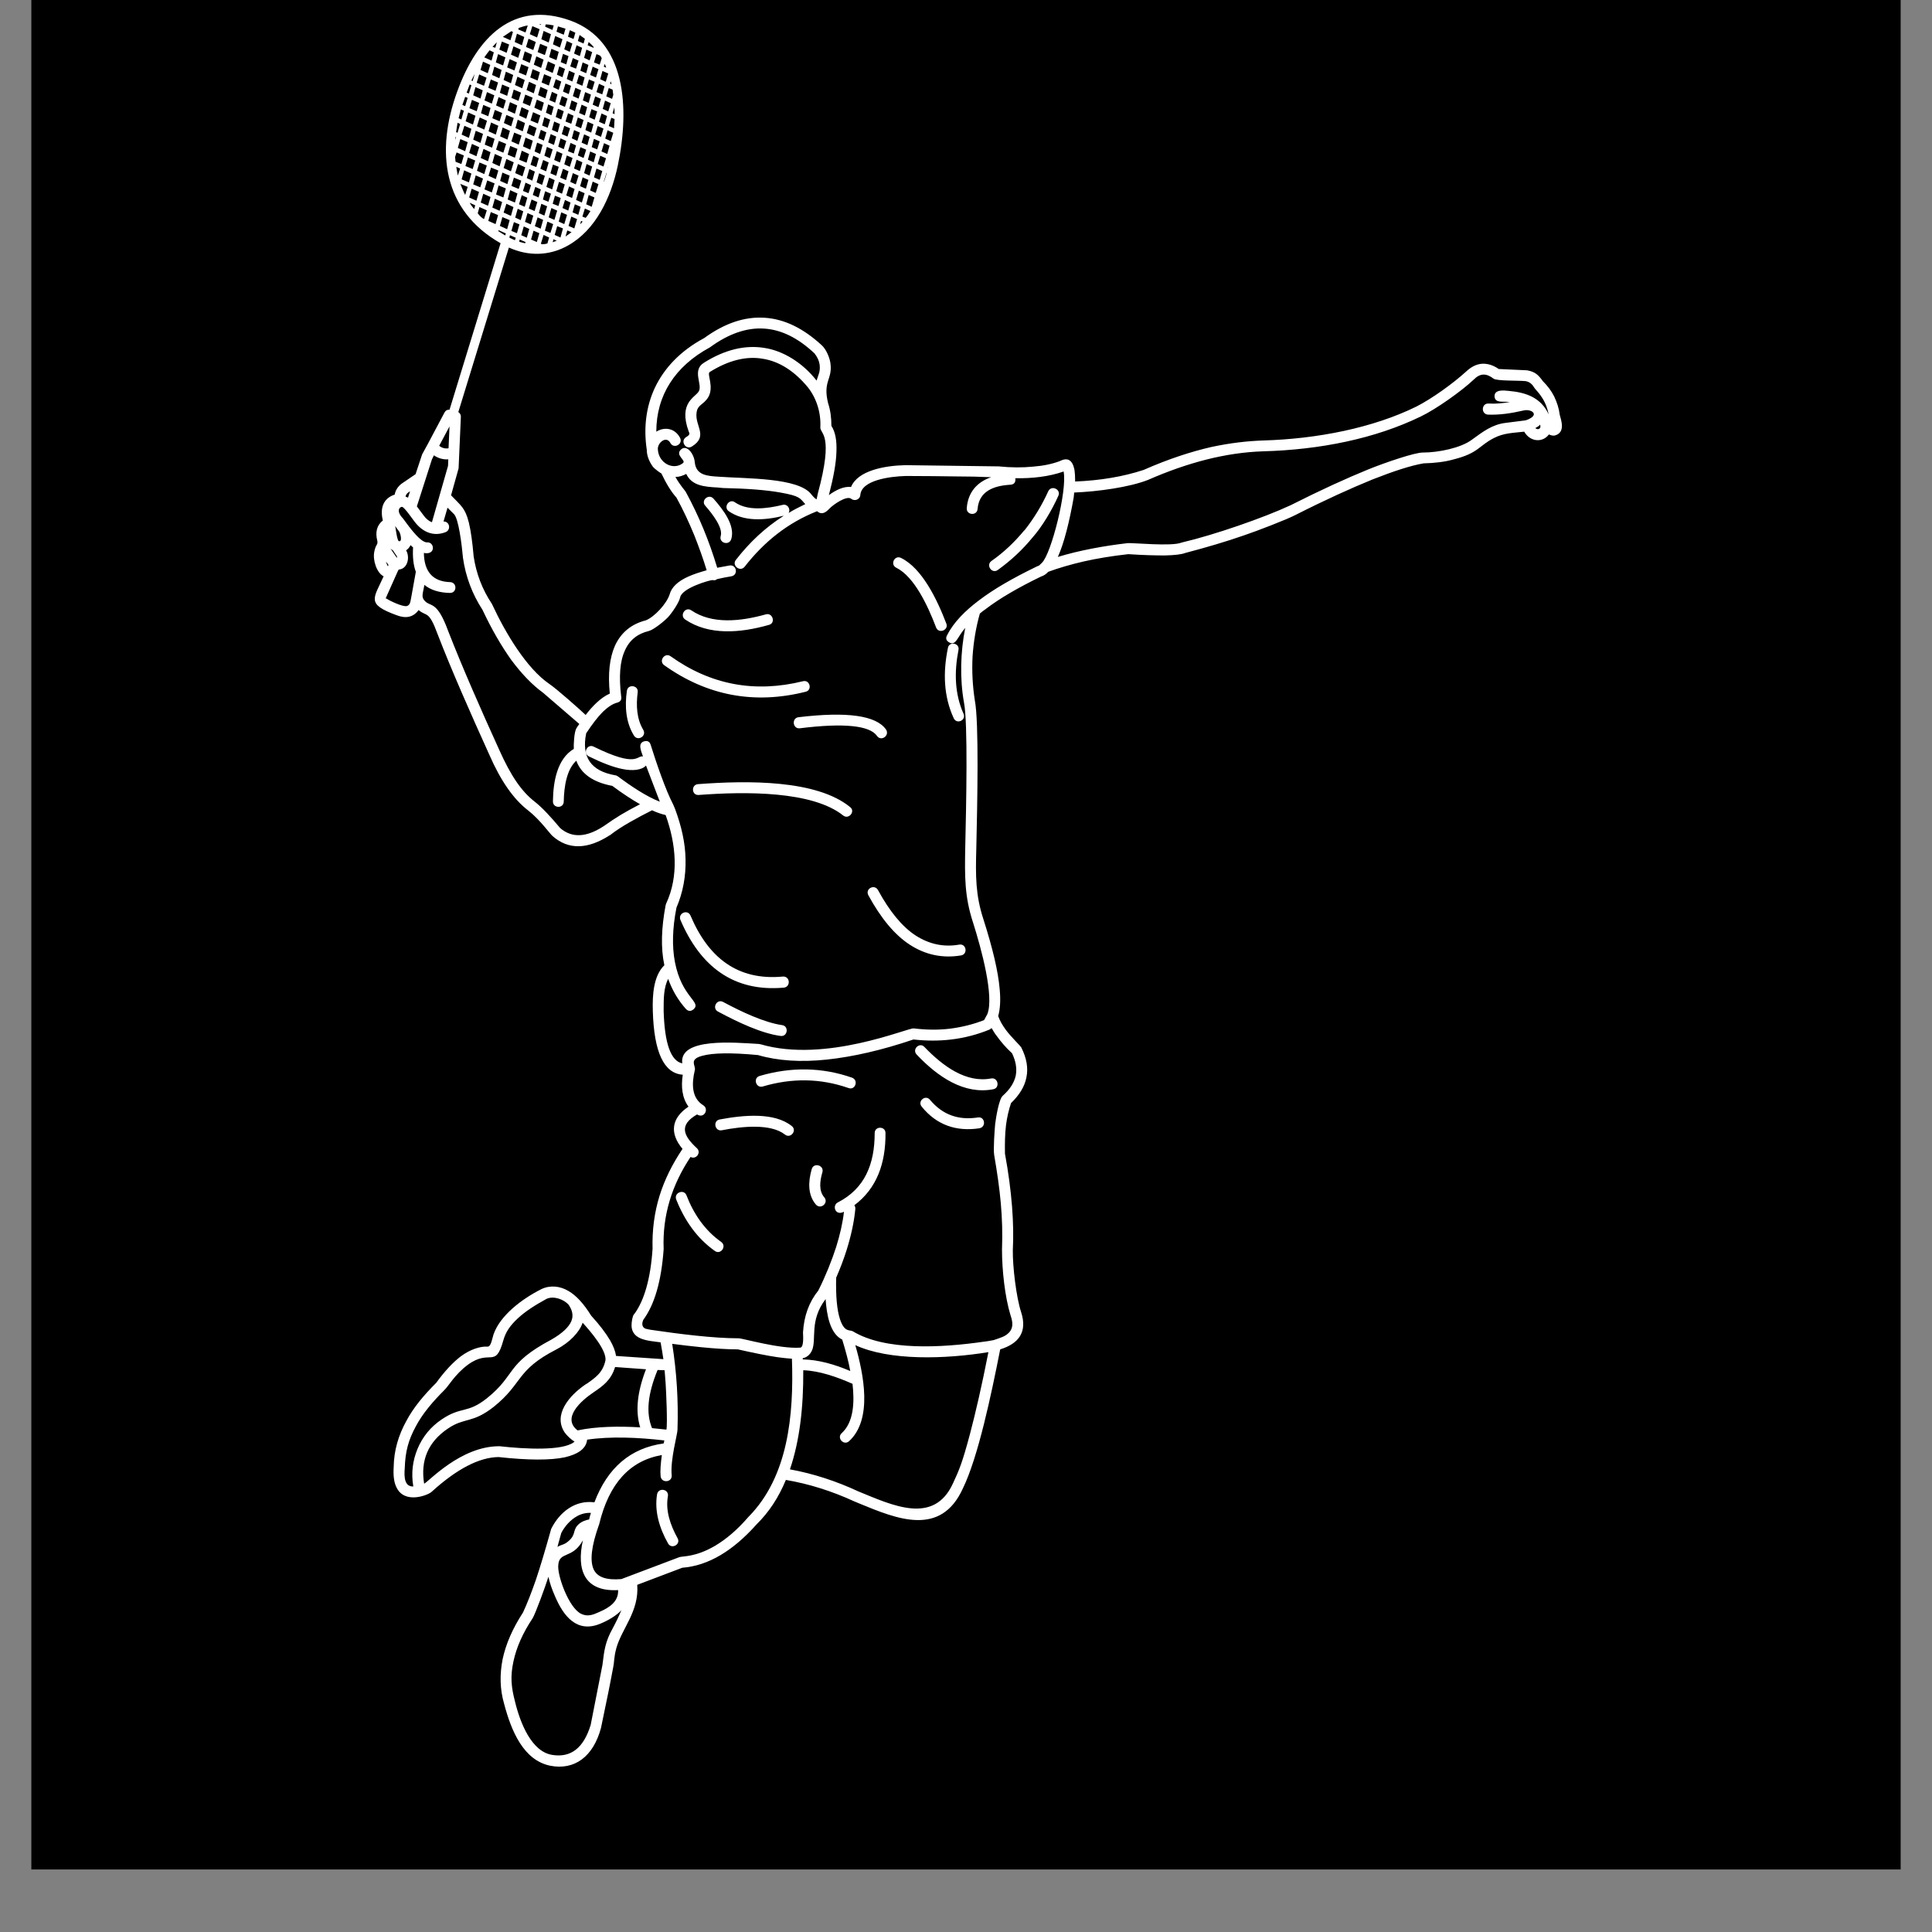 <svg xmlns="http://www.w3.org/2000/svg" xmlns:xlink="http://www.w3.org/1999/xlink" width="40" zoomAndPan="magnify" viewBox="0 0 30 30" height="40" preserveAspectRatio="xMidYMid meet" version="1.0"><rect x="0" y="0" width="30" height="30" fill="#808080" stroke="none"/><defs><clipPath id="72ee0d76df"><path d="M 0.484 0 L 29.516 0 L 29.516 29.031 L 0.484 29.031 Z M 0.484 0 " clip-rule="nonzero"/></clipPath><clipPath id="30d3367b41"><path d="M 5.668 0 L 24.539 0 L 24.539 27.582 L 5.668 27.582 Z M 5.668 0 " clip-rule="nonzero"/></clipPath></defs><g clip-path="url(#72ee0d76df)"><path fill="#ffffff" d="M 0.484 0 L 29.516 0 L 29.516 29.031 L 0.484 29.031 Z M 0.484 0 " fill-opacity="1" fill-rule="nonzero"/><path fill="#000000" d="M 0.484 0 L 29.516 0 L 29.516 29.031 L 0.484 29.031 Z M 0.484 0 " fill-opacity="1" fill-rule="nonzero"/></g><g clip-path="url(#30d3367b41)"><path fill="#ffffff" d="M 9 0.543 L 8.973 0.637 L 9.062 0.676 L 9.082 0.602 C 9.055 0.582 9.027 0.562 9 0.543 Z M 15.766 7.426 C 15.773 7.488 15.75 7.523 15.688 7.527 C 15.418 7.543 15.203 7.633 15.18 7.902 C 15.172 8.016 15 8 15.012 7.887 C 15.031 7.645 15.172 7.484 15.391 7.41 C 15.211 7.402 15.035 7.398 14.855 7.398 C 14.617 7.395 14.352 7.391 14.066 7.391 C 13.812 7.398 13.375 7.457 13.359 7.688 C 13.355 7.754 13.273 7.789 13.219 7.746 C 13.148 7.688 12.938 7.836 12.879 7.898 C 12.828 7.953 12.762 8.004 12.688 7.938 C 12.234 8.117 11.867 8.41 11.562 8.801 C 11.492 8.887 11.359 8.781 11.426 8.695 C 11.641 8.418 11.887 8.188 12.172 8.008 C 11.875 8.082 11.551 8.102 11.316 7.938 C 11.227 7.875 11.324 7.734 11.414 7.801 C 11.609 7.934 11.898 7.902 12.152 7.84 C 12.223 7.82 12.281 7.898 12.246 7.965 C 12.328 7.914 12.418 7.871 12.504 7.828 C 12.418 7.734 12.426 7.703 12.117 7.648 C 11.902 7.609 11.605 7.586 11.227 7.578 L 11.145 7.57 C 10.938 7.559 10.742 7.543 10.656 7.359 C 10.602 7.387 10.547 7.406 10.488 7.406 C 10.562 7.539 10.641 7.621 10.648 7.637 C 10.855 8.016 11.012 8.402 11.137 8.816 C 11.199 8.805 11.262 8.793 11.328 8.781 C 11.438 8.762 11.469 8.93 11.355 8.949 C 11.277 8.961 11.203 8.977 11.137 8.992 C 11.082 9.02 11.125 9.008 11.059 9.008 C 11.02 9.008 10.594 9.129 10.562 9.273 C 10.547 9.355 10.43 9.523 10.371 9.586 C 10.312 9.648 10.152 9.777 10.078 9.797 C 9.898 9.84 9.773 9.941 9.703 10.102 C 9.625 10.27 9.609 10.508 9.645 10.809 C 9.656 10.863 9.637 10.895 9.586 10.91 C 9.52 10.926 9.445 10.973 9.363 11.051 C 9.281 11.133 9.195 11.246 9.102 11.387 C 9.027 11.758 9.176 11.973 9.555 12.039 C 9.566 12.039 9.582 12.047 9.594 12.055 C 9.797 12.207 10.035 12.367 10.246 12.449 L 10.031 11.887 C 9.965 11.961 9.816 11.973 9.664 11.941 C 9.527 11.914 9.352 11.848 9.145 11.746 C 9.043 11.695 9.121 11.543 9.219 11.594 C 9.902 11.93 9.883 11.727 9.984 11.746 C 9.957 11.664 9.898 11.543 10 11.512 C 10.055 11.496 10.09 11.516 10.105 11.57 C 10.188 11.836 10.336 12.27 10.453 12.492 L 10.48 12.555 C 10.582 12.828 10.641 13.09 10.645 13.34 C 10.652 13.605 10.605 13.859 10.504 14.094 C 10.441 14.414 10.434 14.695 10.48 14.938 C 10.586 15.492 10.898 15.555 10.77 15.672 C 10.727 15.707 10.688 15.707 10.648 15.664 C 10.527 15.527 10.438 15.375 10.375 15.199 C 10.305 15.34 10.305 15.5 10.305 15.699 C 10.32 16.199 10.414 16.473 10.594 16.512 C 10.543 16.109 11.398 16.188 11.789 16.211 C 11.797 16.215 11.801 16.215 11.809 16.215 C 12.82 16.512 14.098 15.957 14.188 15.969 C 14.379 15.992 14.566 15.996 14.754 15.973 C 14.938 15.949 15.113 15.906 15.281 15.84 L 15.332 15.746 C 15.438 15.473 15.242 14.742 15.109 14.324 C 14.977 13.922 14.98 13.609 14.988 13.172 C 15.004 12.484 15.031 11.227 14.969 10.91 C 14.902 10.539 14.914 10.121 14.988 9.75 C 14.863 9.895 14.844 10.031 14.742 9.977 C 14.691 9.949 14.68 9.91 14.707 9.863 C 14.809 9.66 14.992 9.48 15.199 9.324 C 15.43 9.148 15.727 8.977 16.09 8.801 C 16.148 8.77 16.109 8.809 16.18 8.738 C 16.324 8.598 16.574 7.613 16.516 7.324 L 16.52 7.32 C 16.289 7.402 16.027 7.43 15.766 7.426 Z M 10.203 23.203 C 10.223 23.094 10.391 23.121 10.371 23.234 C 10.332 23.453 10.406 23.676 10.52 23.883 C 10.578 23.98 10.43 24.062 10.375 23.969 C 10.238 23.727 10.16 23.465 10.203 23.203 Z M 12.605 18.152 C 12.637 18.047 12.801 18.094 12.77 18.203 C 12.73 18.34 12.711 18.492 12.801 18.594 C 12.871 18.68 12.742 18.789 12.668 18.703 C 12.543 18.555 12.547 18.352 12.605 18.152 Z M 14.312 17.184 C 14.242 17.098 14.371 16.992 14.441 17.078 C 14.637 17.312 14.883 17.398 15.184 17.352 C 15.293 17.332 15.32 17.5 15.207 17.52 C 14.848 17.574 14.543 17.469 14.312 17.184 Z M 10.5 18.625 C 10.461 18.52 10.621 18.457 10.66 18.562 C 10.773 18.855 10.949 19.109 11.199 19.285 C 11.289 19.352 11.191 19.488 11.102 19.426 C 10.82 19.227 10.629 18.949 10.5 18.625 Z M 11.844 16.871 C 11.738 16.902 11.688 16.738 11.797 16.707 C 12.277 16.566 12.762 16.57 13.23 16.734 C 13.336 16.773 13.281 16.934 13.176 16.895 C 12.738 16.742 12.293 16.738 11.844 16.871 Z M 14.234 16.375 C 14.156 16.293 14.281 16.176 14.355 16.258 C 14.645 16.559 15.004 16.82 15.391 16.746 C 15.5 16.727 15.531 16.895 15.422 16.914 C 14.973 17 14.562 16.723 14.234 16.375 Z M 13.484 13.902 C 13.43 13.801 13.578 13.723 13.633 13.82 C 13.809 14.145 14.008 14.391 14.219 14.527 C 14.426 14.66 14.652 14.711 14.895 14.668 C 15.004 14.648 15.035 14.816 14.922 14.836 C 14.637 14.883 14.371 14.828 14.125 14.668 C 13.887 14.512 13.676 14.254 13.484 13.902 Z M 12.418 11.309 C 12.309 11.32 12.289 11.152 12.398 11.137 C 13.152 11.047 13.605 11.109 13.758 11.328 C 13.82 11.422 13.68 11.52 13.617 11.426 C 13.504 11.266 13.105 11.223 12.418 11.309 Z M 11.148 15.707 C 11.051 15.656 11.129 15.504 11.23 15.559 C 11.512 15.711 11.871 15.879 12.145 15.918 C 12.254 15.934 12.23 16.102 12.121 16.086 C 11.824 16.047 11.453 15.871 11.148 15.707 Z M 10.566 14.285 C 10.523 14.18 10.68 14.113 10.723 14.219 C 11 14.871 11.453 15.23 12.156 15.164 C 12.27 15.156 12.281 15.324 12.172 15.336 C 11.391 15.406 10.875 15.008 10.566 14.285 Z M 10.852 12.344 C 10.738 12.355 10.727 12.184 10.84 12.176 C 11.621 12.117 12.68 12.109 13.199 12.531 C 13.289 12.598 13.18 12.73 13.094 12.664 C 12.617 12.281 11.578 12.289 10.852 12.344 Z M 10.641 9.621 C 10.547 9.559 10.641 9.414 10.734 9.477 C 11.055 9.695 11.492 9.652 11.895 9.539 C 12 9.512 12.047 9.676 11.941 9.703 C 11.488 9.832 11.008 9.867 10.641 9.621 Z M 10.953 7.855 C 10.875 7.773 11.004 7.66 11.078 7.742 C 11.238 7.922 11.418 8.164 11.355 8.371 C 11.32 8.48 11.16 8.43 11.191 8.324 C 11.23 8.195 11.062 7.98 10.953 7.855 Z M 6.641 6.898 L 6.902 6.406 C 6.918 6.375 6.945 6.359 6.98 6.363 L 7.773 3.777 C 6.875 3.266 6.762 2.352 7.098 1.426 C 7.406 0.574 7.973 0 8.859 0.32 C 9.719 0.633 9.781 1.672 9.594 2.566 C 9.488 3.074 9.246 3.574 8.82 3.812 C 8.527 3.977 8.203 3.98 7.902 3.844 L 7.117 6.398 C 7.145 6.418 7.16 6.445 7.156 6.48 L 7.121 7.273 L 7.004 7.691 C 7.156 7.852 7.223 7.883 7.281 8.117 C 7.312 8.246 7.336 8.422 7.355 8.641 C 7.395 8.906 7.488 9.152 7.637 9.375 C 7.641 9.379 7.641 9.387 7.645 9.391 C 7.848 9.828 8.176 10.379 8.531 10.621 C 8.637 10.691 9 11.012 9.094 11.102 C 9.199 10.965 9.328 10.832 9.469 10.77 C 9.438 10.465 9.465 10.219 9.547 10.031 C 9.641 9.824 9.801 9.691 10.027 9.633 C 10.16 9.582 10.352 9.375 10.398 9.23 C 10.426 9.121 10.523 9.027 10.688 8.953 C 10.766 8.918 10.859 8.887 10.973 8.855 C 10.918 8.672 10.852 8.492 10.781 8.312 C 10.699 8.113 10.609 7.918 10.504 7.727 C 10.426 7.641 10.348 7.516 10.27 7.352 C 10.266 7.352 10.172 7.289 10.137 7.246 C 10.07 7.152 10.043 7.062 10.043 6.984 C 9.992 6.645 10.031 6.316 10.168 6.023 C 10.312 5.719 10.562 5.449 10.934 5.25 C 11.25 5.02 11.562 4.914 11.871 4.934 C 12.18 4.953 12.477 5.098 12.766 5.367 C 12.832 5.43 12.883 5.555 12.895 5.641 C 12.93 5.895 12.773 5.914 12.859 6.262 C 12.895 6.371 12.91 6.488 12.91 6.613 C 12.969 6.703 12.996 6.836 12.988 7.016 C 12.984 7.191 12.941 7.418 12.871 7.688 C 12.973 7.613 13.102 7.547 13.215 7.562 C 13.32 7.305 13.738 7.23 14.059 7.223 L 15.508 7.242 C 15.703 7.262 15.879 7.262 16.039 7.246 C 16.195 7.234 16.332 7.207 16.457 7.16 C 16.578 7.098 16.652 7.141 16.684 7.293 C 16.691 7.34 16.695 7.398 16.695 7.477 C 17.086 7.461 17.438 7.402 17.758 7.297 C 18.148 7.125 18.5 7.012 18.809 6.941 C 19.117 6.875 19.383 6.848 19.609 6.84 C 20.453 6.816 21.32 6.645 21.996 6.312 C 22.238 6.188 22.559 5.957 22.762 5.773 C 22.844 5.695 22.93 5.652 23.02 5.648 C 23.105 5.645 23.188 5.672 23.273 5.73 L 23.711 5.75 C 23.844 5.773 23.891 5.828 23.957 5.918 C 24.031 5.992 24.09 6.07 24.133 6.156 C 24.176 6.246 24.207 6.34 24.219 6.438 C 24.242 6.527 24.312 6.715 24.145 6.762 C 24.113 6.77 24.078 6.758 24.051 6.746 C 23.957 6.875 23.762 6.867 23.668 6.703 C 23.492 6.723 23.352 6.723 23.199 6.801 C 22.961 6.922 22.961 7.035 22.574 7.133 C 22.438 7.172 22.277 7.191 22.105 7.195 C 21.902 7.23 21.641 7.316 21.312 7.445 C 20.977 7.582 20.578 7.762 20.117 7.996 C 19.984 8.066 19.516 8.246 19.32 8.312 C 19.039 8.41 18.734 8.5 18.406 8.586 C 18.348 8.609 18.242 8.621 18.09 8.625 C 17.945 8.625 17.758 8.621 17.52 8.605 C 17.266 8.633 17.031 8.672 16.824 8.719 C 16.621 8.766 16.438 8.82 16.277 8.879 C 16.242 8.918 16.203 8.941 16.164 8.953 C 15.809 9.125 15.52 9.293 15.301 9.461 C 15.273 9.48 15.242 9.504 15.215 9.527 C 15.152 9.75 15.117 9.973 15.102 10.191 C 15.09 10.422 15.102 10.648 15.137 10.875 C 15.203 11.211 15.176 12.48 15.16 13.176 C 15.148 13.605 15.148 13.898 15.27 14.273 C 15.414 14.723 15.5 15.086 15.523 15.359 C 15.539 15.527 15.531 15.668 15.5 15.777 C 15.523 15.844 15.562 15.914 15.613 15.984 C 15.691 16.094 15.852 16.246 15.859 16.266 C 15.941 16.43 15.969 16.582 15.938 16.73 C 15.91 16.875 15.828 17.004 15.699 17.129 C 15.664 17.234 15.637 17.348 15.621 17.473 C 15.605 17.609 15.602 17.754 15.605 17.914 C 15.66 18.211 15.695 18.484 15.715 18.734 C 15.734 18.984 15.738 19.207 15.727 19.41 C 15.723 19.664 15.781 20.148 15.855 20.371 C 15.957 20.684 15.82 20.863 15.531 20.953 C 15.391 21.664 15.188 22.625 14.953 23.109 C 14.609 23.871 13.926 23.586 13.348 23.348 L 13.262 23.312 C 12.922 23.156 12.57 23.043 12.203 22.98 C 12.09 23.254 11.938 23.484 11.75 23.668 C 11.566 23.875 11.379 24.035 11.188 24.148 C 10.996 24.262 10.797 24.328 10.594 24.344 L 9.895 24.609 C 9.926 25.023 9.656 25.285 9.57 25.594 C 9.531 25.738 9.539 25.812 9.523 25.883 C 9.5 26.012 9.473 26.137 9.449 26.266 L 9.332 26.832 C 9.211 27.281 8.918 27.492 8.543 27.418 C 8.129 27.332 7.941 26.883 7.828 26.457 C 7.762 26.23 7.758 26 7.805 25.762 C 7.855 25.527 7.961 25.285 8.121 25.039 C 8.188 24.895 8.25 24.734 8.32 24.535 C 8.391 24.324 8.465 24.074 8.555 23.754 C 8.555 23.746 8.559 23.742 8.562 23.734 C 8.691 23.48 8.93 23.289 9.23 23.328 C 9.434 22.789 9.793 22.484 10.305 22.414 C 10.309 22.398 10.312 22.383 10.316 22.367 C 9.91 22.32 9.477 22.301 9.117 22.355 C 9.109 22.43 9.07 22.488 9.004 22.535 C 8.949 22.574 8.871 22.605 8.77 22.629 C 8.547 22.676 8.207 22.676 7.742 22.625 C 7.441 22.629 7.094 22.809 6.703 23.164 C 6.66 23.211 6.277 23.371 6.152 23.086 C 6.117 23.012 6.105 22.91 6.113 22.781 C 6.117 22.52 6.188 22.285 6.309 22.066 C 6.422 21.852 6.586 21.66 6.773 21.473 C 6.91 21.285 7.039 21.148 7.164 21.055 C 7.293 20.961 7.449 20.902 7.574 20.91 C 7.625 20.91 7.641 20.789 7.664 20.719 C 7.766 20.426 8.105 20.168 8.41 20.016 C 8.543 19.953 8.699 19.969 8.828 20.047 C 8.949 20.117 9.066 20.246 9.18 20.43 C 9.309 20.57 9.406 20.699 9.473 20.812 C 9.523 20.898 9.555 20.98 9.566 21.055 L 10.301 21.105 C 10.289 21.02 10.273 20.93 10.258 20.844 C 10.07 20.816 9.777 20.816 9.809 20.535 C 9.812 20.5 9.82 20.465 9.832 20.426 L 9.836 20.426 C 9.836 20.418 9.84 20.41 9.848 20.406 C 10.004 20.195 10.102 19.855 10.133 19.391 C 10.125 19.105 10.16 18.832 10.242 18.566 C 10.32 18.316 10.441 18.074 10.598 17.84 C 10.395 17.598 10.422 17.363 10.691 17.184 C 10.59 17.047 10.574 16.871 10.602 16.688 C 10.309 16.668 10.156 16.34 10.137 15.703 C 10.129 15.445 10.148 15.152 10.316 14.988 C 10.258 14.715 10.27 14.406 10.336 14.055 C 10.34 14.047 10.34 14.039 10.344 14.031 C 10.543 13.602 10.5 13.113 10.336 12.656 C 10.27 12.641 10.199 12.617 10.125 12.582 C 9.902 12.695 9.645 12.832 9.477 12.965 C 9.477 12.965 9.473 12.969 9.469 12.969 C 9.125 13.191 8.828 13.199 8.582 12.984 C 8.543 12.953 8.387 12.73 8.203 12.586 C 7.973 12.41 7.773 12.121 7.598 11.719 C 7.328 11.125 7.004 10.391 6.797 9.852 C 6.656 9.469 6.629 9.582 6.5 9.473 C 6.414 9.59 6.297 9.605 6.164 9.555 C 5.68 9.379 5.801 9.297 5.957 8.949 C 5.848 8.895 5.785 8.695 5.812 8.566 C 5.836 8.445 5.871 8.465 5.859 8.398 C 5.824 8.262 5.852 8.156 5.945 8.082 C 5.898 7.895 5.949 7.738 6.129 7.68 C 6.141 7.609 6.18 7.555 6.234 7.512 L 6.453 7.363 L 6.555 7.055 Z M 6.82 6.922 C 6.863 6.957 6.91 6.969 6.965 6.961 L 6.98 6.621 Z M 6.961 7.133 C 6.879 7.137 6.805 7.117 6.738 7.07 L 6.707 7.133 L 6.473 7.863 L 6.578 8.004 C 6.617 8.059 6.664 8.094 6.707 8.109 L 6.957 7.234 Z M 8.949 11.812 C 8.801 11.945 8.758 12.211 8.754 12.445 C 8.754 12.559 8.582 12.555 8.586 12.441 C 8.59 12.125 8.656 11.781 8.91 11.629 C 8.906 11.574 8.914 11.359 8.953 11.305 C 8.965 11.285 8.98 11.262 8.996 11.242 L 8.434 10.758 C 8.262 10.633 8.098 10.461 7.938 10.246 C 7.785 10.031 7.633 9.77 7.492 9.469 C 7.332 9.223 7.23 8.953 7.188 8.656 L 7.188 8.652 C 7.172 8.473 7.121 8.035 7.043 7.977 L 6.949 7.883 L 6.887 8.098 C 6.98 8.094 7.008 8.223 6.922 8.262 C 6.734 8.336 6.566 8.266 6.441 8.105 C 6.406 8.062 6.289 7.887 6.246 7.871 C 6.215 7.863 6.137 7.926 6.258 8.051 C 6.277 8.07 6.512 8.43 6.633 8.422 C 6.75 8.414 6.77 8.625 6.582 8.586 C 6.586 8.879 6.723 9.031 6.988 9.039 C 7.102 9.043 7.098 9.211 6.984 9.207 C 6.816 9.203 6.684 9.16 6.59 9.082 C 6.566 9.219 6.539 9.266 6.59 9.324 C 6.684 9.434 6.781 9.312 6.957 9.793 C 7.184 10.375 7.465 11.012 7.754 11.648 C 7.926 12.031 8.09 12.285 8.309 12.453 C 8.363 12.496 8.426 12.555 8.492 12.625 C 8.555 12.691 8.625 12.77 8.699 12.859 C 8.883 13.016 9.105 13.004 9.375 12.828 C 9.578 12.684 9.699 12.613 9.938 12.488 C 9.809 12.414 9.664 12.32 9.508 12.203 C 9.211 12.148 9.023 12.016 8.949 11.812 Z M 10.312 10.328 C 10.223 10.262 10.324 10.125 10.414 10.191 C 11.039 10.637 11.723 10.762 12.469 10.578 C 12.578 10.551 12.617 10.719 12.508 10.742 C 11.715 10.941 10.98 10.805 10.312 10.328 Z M 14.719 10.062 C 14.738 9.953 14.906 9.984 14.883 10.094 C 14.816 10.438 14.824 10.773 14.961 11.082 C 15.008 11.184 14.855 11.254 14.809 11.152 C 14.652 10.812 14.641 10.441 14.719 10.062 Z M 16.277 7.629 C 16.324 7.527 16.48 7.598 16.434 7.699 C 16.336 7.918 16.184 8.176 16.035 8.344 C 15.879 8.535 15.699 8.703 15.492 8.852 C 15.402 8.914 15.305 8.777 15.395 8.711 C 15.586 8.578 15.754 8.418 15.906 8.234 L 15.906 8.238 C 16.051 8.055 16.176 7.852 16.277 7.629 Z M 13.918 8.816 C 13.816 8.766 13.891 8.613 13.992 8.664 C 14.316 8.824 14.547 9.297 14.695 9.684 C 14.734 9.785 14.574 9.848 14.535 9.742 C 14.406 9.402 14.195 8.953 13.918 8.816 Z M 9.141 0.652 L 9.125 0.703 L 9.215 0.742 L 9.219 0.73 C 9.195 0.703 9.168 0.676 9.141 0.652 Z M 9.391 0.992 L 9.375 1.035 L 9.414 1.051 C 9.406 1.031 9.398 1.012 9.391 0.992 Z M 9.484 1.262 L 9.473 1.297 L 9.496 1.309 C 9.492 1.293 9.488 1.277 9.484 1.262 Z M 9.539 1.668 L 9.512 1.758 L 9.543 1.773 C 9.543 1.738 9.543 1.703 9.539 1.668 Z M 9.445 2.578 L 9.438 2.613 L 9.438 2.617 C 9.441 2.602 9.445 2.59 9.445 2.578 Z M 9.422 2.684 L 9.418 2.684 L 9.375 2.82 L 9.379 2.82 C 9.395 2.777 9.41 2.73 9.422 2.684 Z M 9.355 2.891 L 9.352 2.902 Z M 9.047 3.441 L 9.023 3.43 L 9.008 3.484 C 9.023 3.469 9.035 3.457 9.047 3.441 Z M 8.875 3.605 L 8.809 3.578 L 8.781 3.672 C 8.812 3.652 8.844 3.629 8.875 3.605 Z M 8.645 3.738 L 8.594 3.715 L 8.582 3.762 C 8.602 3.754 8.625 3.746 8.645 3.738 Z M 8.238 3.793 L 8.227 3.789 Z M 8.156 3.777 L 8.16 3.758 L 8.07 3.719 L 8.062 3.754 C 8.094 3.762 8.125 3.773 8.156 3.777 Z M 7.996 3.73 L 8.008 3.691 L 7.918 3.652 L 7.91 3.691 C 7.938 3.703 7.965 3.719 7.996 3.73 Z M 7.844 3.656 L 7.855 3.625 L 7.742 3.574 L 7.738 3.59 C 7.773 3.613 7.809 3.633 7.844 3.656 Z M 7.363 3.246 L 7.379 3.188 L 7.293 3.148 C 7.312 3.184 7.336 3.215 7.363 3.246 Z M 7.223 3.027 L 7.262 2.902 L 7.148 2.855 C 7.172 2.914 7.195 2.973 7.223 3.027 Z M 7.109 2.727 L 7.145 2.617 L 7.086 2.59 C 7.09 2.637 7.102 2.68 7.109 2.727 Z M 7.07 2.176 L 7.082 2.129 L 7.074 2.125 C 7.074 2.145 7.07 2.16 7.07 2.176 Z M 7.082 2.051 L 7.105 2.062 L 7.145 1.926 L 7.105 1.906 C 7.098 1.957 7.09 2.004 7.082 2.051 Z M 7.121 1.836 L 7.164 1.855 L 7.203 1.719 L 7.156 1.699 C 7.145 1.746 7.133 1.789 7.121 1.836 Z M 7.18 1.629 L 7.223 1.648 L 7.262 1.52 L 7.223 1.504 Z M 7.246 1.438 L 7.281 1.453 L 7.32 1.324 L 7.293 1.312 C 7.277 1.355 7.262 1.395 7.246 1.438 Z M 7.32 1.25 L 7.34 1.258 L 7.371 1.148 C 7.355 1.18 7.336 1.215 7.32 1.25 Z M 7.648 0.727 L 7.691 0.742 L 7.715 0.656 C 7.691 0.68 7.672 0.703 7.648 0.727 Z M 7.812 0.57 L 7.812 0.574 L 7.926 0.625 L 7.965 0.496 L 7.941 0.484 Z M 8.055 0.434 L 8.047 0.457 L 8.16 0.504 L 8.195 0.395 C 8.148 0.402 8.102 0.418 8.055 0.434 Z M 8.371 0.375 L 8.398 0.387 L 8.402 0.375 C 8.391 0.375 8.383 0.375 8.371 0.375 Z M 8.473 0.379 L 8.465 0.414 L 8.578 0.465 L 8.598 0.395 C 8.555 0.387 8.516 0.379 8.473 0.379 Z M 8.664 0.41 L 8.641 0.492 L 8.754 0.539 L 8.781 0.445 Z M 9.535 1.992 C 9.539 1.941 9.539 1.895 9.543 1.848 L 9.492 1.828 L 9.453 1.957 Z M 9.523 1.473 C 9.52 1.445 9.516 1.418 9.512 1.391 L 9.453 1.367 L 9.414 1.496 L 9.504 1.535 Z M 9.344 0.902 C 9.316 0.855 9.328 0.867 9.262 0.84 L 9.223 0.969 L 9.312 1.004 Z M 8.934 0.508 C 8.906 0.496 8.879 0.48 8.848 0.469 L 8.82 0.57 L 8.906 0.605 Z M 7.602 0.781 C 7.574 0.816 7.547 0.852 7.52 0.891 L 7.633 0.941 L 7.668 0.812 Z M 7.066 2.438 C 7.07 2.461 7.07 2.484 7.074 2.512 L 7.164 2.547 L 7.203 2.414 L 7.09 2.367 Z M 7.418 3.312 C 7.457 3.359 7.473 3.379 7.516 3.402 L 7.559 3.266 L 7.445 3.215 Z M 8.418 3.793 C 8.445 3.793 8.473 3.789 8.5 3.781 L 8.527 3.688 L 8.441 3.648 L 8.398 3.785 Z M 9.094 3.383 C 9.121 3.352 9.145 3.316 9.168 3.277 L 9.082 3.238 L 9.043 3.363 Z M 9.051 23.918 C 8.887 24.219 8.676 24.078 8.668 24.316 C 8.66 24.48 8.832 24.965 9.023 25.059 C 9.125 25.109 9.211 25.074 9.305 25.031 C 9.477 24.957 9.605 24.863 9.598 24.691 C 9.074 24.719 8.949 24.379 9.051 23.918 Z M 9.648 25.004 C 9.574 25.086 9.441 25.164 9.316 25.215 C 8.961 25.359 8.754 25.102 8.621 24.793 C 8.57 24.68 8.535 24.574 8.516 24.484 C 8.465 24.645 8.312 25.062 8.27 25.129 C 8.117 25.359 8.02 25.578 7.973 25.797 C 7.922 26.031 7.938 26.195 7.996 26.418 C 8.078 26.758 8.254 27.199 8.574 27.25 C 8.863 27.297 9.062 27.145 9.172 26.785 L 9.355 25.852 C 9.383 25.621 9.398 25.492 9.516 25.281 C 9.57 25.18 9.613 25.09 9.648 25.004 Z M 8.656 24.02 C 8.723 23.98 8.758 23.992 8.828 23.93 C 8.957 23.82 8.879 23.754 9 23.656 C 9.039 23.625 9.09 23.605 9.148 23.594 C 9.156 23.559 9.164 23.527 9.176 23.492 C 9.098 23.488 9.023 23.508 8.961 23.543 C 8.855 23.602 8.77 23.699 8.715 23.805 C 8.695 23.875 8.676 23.949 8.656 24.02 Z M 9.305 23.664 C 9.305 23.668 9.305 23.672 9.301 23.676 C 9.184 24.004 9.156 24.234 9.219 24.371 C 9.277 24.492 9.418 24.539 9.648 24.52 L 10.547 24.18 C 10.602 24.16 10.793 24.184 11.102 24.004 C 11.281 23.898 11.453 23.75 11.621 23.555 L 11.629 23.547 C 12.238 22.926 12.328 21.973 12.297 21.098 C 12.234 21.094 12.156 21.086 12.07 21.074 C 11.91 21.051 11.703 21.008 11.457 20.953 C 11.297 20.953 11.102 20.941 10.875 20.918 C 10.727 20.902 10.582 20.887 10.438 20.867 C 10.508 21.312 10.535 21.75 10.52 22.203 C 10.52 22.27 10.406 22.668 10.43 22.91 C 10.438 23.02 10.27 23.035 10.258 22.922 C 10.25 22.844 10.258 22.734 10.277 22.594 C 9.781 22.68 9.457 23.035 9.305 23.664 Z M 9.047 20.539 C 9 20.684 8.844 20.848 8.641 20.953 C 8.008 21.277 8.125 21.477 7.668 21.844 C 7.332 22.109 7.215 22.004 6.953 22.184 C 6.648 22.391 6.527 22.676 6.586 23.039 C 6.656 23.008 7.152 22.457 7.75 22.457 C 7.754 22.457 7.754 22.457 7.758 22.457 C 8.176 22.504 8.727 22.527 8.906 22.398 C 8.91 22.391 8.918 22.387 8.922 22.383 C 8.875 22.363 8.797 22.285 8.77 22.246 C 8.582 21.969 8.84 21.668 9.094 21.496 L 9.121 21.48 C 9.246 21.391 9.363 21.312 9.402 21.121 C 9.418 20.965 9.176 20.68 9.047 20.539 Z M 6.418 23.082 C 6.383 22.879 6.406 22.684 6.484 22.496 C 6.562 22.309 6.688 22.156 6.855 22.043 C 7.164 21.832 7.254 21.957 7.562 21.711 C 8.02 21.344 7.844 21.184 8.562 20.801 C 8.727 20.707 8.832 20.609 8.871 20.516 C 8.906 20.434 8.891 20.348 8.828 20.258 C 8.758 20.18 8.602 20.117 8.488 20.168 C 8.301 20.27 8.152 20.367 8.039 20.473 C 7.918 20.586 7.852 20.684 7.816 20.812 C 7.691 21.262 7.613 20.938 7.266 21.191 C 7.059 21.344 6.961 21.531 6.895 21.59 C 6.719 21.766 6.562 21.949 6.457 22.148 C 6.34 22.363 6.293 22.543 6.285 22.797 C 6.273 22.938 6.281 23.086 6.418 23.082 Z M 9.551 21.227 C 9.488 21.434 9.359 21.523 9.215 21.621 C 9.023 21.75 8.719 22.02 8.969 22.211 C 9.266 22.148 9.613 22.145 9.941 22.164 C 9.863 21.914 9.895 21.613 10.031 21.262 Z M 10.211 21.273 C 10.059 21.641 10.027 21.941 10.125 22.176 C 10.199 22.184 10.273 22.191 10.348 22.199 C 10.367 22.113 10.344 21.598 10.336 21.484 C 10.332 21.414 10.324 21.344 10.32 21.277 C 10.281 21.277 10.246 21.273 10.211 21.273 Z M 15.43 20.809 C 15.539 20.77 15.605 20.758 15.672 20.688 C 15.734 20.617 15.73 20.535 15.691 20.422 C 15.605 20.141 15.559 19.727 15.559 19.406 L 15.559 19.402 C 15.578 18.902 15.531 18.477 15.438 17.938 C 15.422 17.852 15.445 17.531 15.453 17.453 C 15.465 17.355 15.512 17.066 15.57 17.016 C 15.684 16.914 15.75 16.809 15.773 16.699 C 15.793 16.59 15.773 16.477 15.715 16.355 C 15.617 16.266 15.539 16.172 15.477 16.086 C 15.445 16.047 15.422 16.004 15.398 15.965 L 15.363 15.988 C 15.172 16.066 14.973 16.117 14.773 16.141 C 14.582 16.164 14.387 16.164 14.184 16.141 C 13.688 16.309 13.242 16.41 12.84 16.453 C 12.438 16.496 12.078 16.473 11.77 16.383 C 11.359 16.344 11.07 16.348 10.902 16.395 C 10.688 16.453 10.809 16.547 10.789 16.617 C 10.738 16.832 10.738 17.051 10.922 17.164 C 11.012 17.223 10.934 17.375 10.824 17.305 C 10.539 17.469 10.609 17.633 10.82 17.828 C 10.895 17.895 10.809 18.012 10.723 17.965 C 10.434 18.398 10.285 18.871 10.305 19.391 C 10.305 19.391 10.305 19.395 10.305 19.398 C 10.27 19.891 10.164 20.258 9.988 20.496 C 9.973 20.531 9.953 20.605 10.027 20.633 L 10.098 20.648 C 10.551 20.715 11.078 20.781 11.469 20.781 C 11.535 20.781 12.105 20.949 12.426 20.926 C 12.488 20.922 12.469 20.723 12.469 20.691 C 12.484 20.434 12.562 20.219 12.707 20.039 C 12.824 19.805 12.914 19.578 12.984 19.363 C 13.043 19.172 13.086 18.988 13.105 18.816 C 12.969 18.887 12.918 18.719 13.008 18.672 C 13.43 18.457 13.582 18.074 13.582 17.594 C 13.582 17.484 13.75 17.484 13.75 17.594 C 13.754 18.059 13.617 18.453 13.266 18.715 C 13.277 18.73 13.285 18.754 13.281 18.777 C 13.262 18.977 13.215 19.191 13.145 19.414 C 13.102 19.551 13.047 19.695 12.984 19.84 C 12.977 20.129 12.996 20.34 13.043 20.484 C 13.113 20.695 13.195 20.645 13.242 20.672 C 13.746 20.977 14.613 20.93 15.289 20.832 C 15.336 20.828 15.383 20.816 15.43 20.809 Z M 12.266 22.816 C 12.633 22.883 12.988 23 13.332 23.16 C 13.859 23.375 14.5 23.684 14.797 23.035 C 14.895 22.828 14.945 22.703 15.059 22.277 C 15.148 21.941 15.246 21.516 15.348 20.996 C 14.68 21.105 13.812 21.133 13.281 20.887 C 13.41 21.336 13.555 22.039 13.184 22.379 C 13.102 22.453 12.988 22.328 13.07 22.254 C 13.258 22.082 13.27 21.773 13.238 21.488 C 12.992 21.379 12.719 21.285 12.473 21.277 C 12.477 21.848 12.418 22.371 12.266 22.816 Z M 12.465 21.109 C 12.711 21.113 12.965 21.188 13.203 21.289 C 13.176 21.141 13.133 20.98 13.078 20.801 C 12.883 20.707 12.836 20.402 12.82 20.172 C 12.559 20.516 12.688 20.801 12.605 20.977 C 12.574 21.039 12.527 21.078 12.465 21.09 Z M 11.207 17.551 C 11.098 17.57 11.066 17.402 11.176 17.383 C 11.555 17.312 12.023 17.27 12.293 17.484 C 12.383 17.551 12.277 17.688 12.188 17.617 C 11.969 17.445 11.527 17.488 11.207 17.551 Z M 6.457 8.879 C 6.418 8.773 6.406 8.648 6.414 8.5 L 6.375 8.465 C 6.359 8.496 6.34 8.523 6.309 8.543 L 6.305 8.543 C 6.371 8.656 6.328 8.836 6.191 8.844 C 6.188 8.852 6.184 8.855 6.18 8.863 C 6.168 8.891 6.078 9.094 5.988 9.293 C 5.988 9.293 5.996 9.289 6.012 9.301 C 6.043 9.324 6.258 9.43 6.32 9.41 C 6.379 9.391 6.375 9.316 6.391 9.246 Z M 5.992 8.723 C 6.004 8.758 6.016 8.781 6.023 8.793 C 6.043 8.77 6.02 8.754 5.992 8.723 Z M 6.152 8.648 C 6.156 8.652 6.164 8.656 6.168 8.664 C 6.168 8.633 6.152 8.625 6.125 8.582 C 6.082 8.512 6.113 8.566 6.062 8.516 Z M 6.191 8.402 C 6.25 8.422 6.223 8.297 6.199 8.254 C 6.176 8.227 6.156 8.195 6.137 8.168 C 6.145 8.219 6.168 8.391 6.191 8.402 Z M 6.367 7.629 C 6.332 7.652 6.309 7.664 6.297 7.711 L 6.336 7.727 Z M 9.734 10.727 C 9.75 10.617 9.918 10.641 9.902 10.75 C 9.875 10.957 9.887 11.164 9.988 11.332 C 10.047 11.43 9.902 11.516 9.844 11.422 C 9.719 11.219 9.699 10.973 9.734 10.727 Z M 23.691 6.527 C 23.918 6.449 23.793 6.352 23.672 6.371 C 23.566 6.395 23.469 6.414 23.371 6.426 C 23.273 6.438 23.184 6.441 23.102 6.438 C 22.992 6.426 23.004 6.258 23.117 6.266 C 23.223 6.273 23.336 6.262 23.445 6.242 C 23.328 6.23 23.215 6.262 23.207 6.156 C 23.203 6.043 23.355 6.062 23.43 6.07 C 23.699 6.094 23.93 6.176 24.047 6.434 C 23.996 6.168 23.844 6.062 23.816 6.008 C 23.789 5.961 23.742 5.926 23.688 5.918 C 23.57 5.906 23.242 5.918 23.191 5.879 C 23.078 5.793 22.984 5.793 22.883 5.895 C 22.699 6.07 22.297 6.355 22.066 6.465 C 21.355 6.812 20.496 6.984 19.613 7.008 C 19.031 7.027 18.438 7.184 17.824 7.453 C 17.535 7.566 17.051 7.633 16.68 7.648 L 16.672 7.727 C 16.605 8.105 16.523 8.434 16.426 8.648 C 16.758 8.547 17.137 8.477 17.508 8.434 C 17.582 8.426 18.195 8.488 18.344 8.426 C 18.352 8.426 18.355 8.422 18.359 8.422 C 18.844 8.309 19.617 8.043 20.043 7.844 C 20.508 7.609 20.91 7.426 21.246 7.289 C 21.516 7.18 21.977 7.023 22.098 7.027 C 22.332 7.027 22.684 6.957 22.855 6.828 C 23.027 6.703 23.172 6.59 23.383 6.566 Z M 23.84 6.648 C 23.883 6.684 23.938 6.656 23.914 6.594 C 23.895 6.617 23.867 6.633 23.84 6.648 Z M 10.559 6.797 C 10.613 6.898 10.461 6.977 10.41 6.879 C 10.344 6.758 10.207 6.879 10.215 6.977 C 10.227 7.195 10.457 7.309 10.605 7.191 C 10.66 7.148 10.477 7.07 10.574 6.98 C 10.664 6.895 10.781 7.051 10.789 7.184 C 10.812 7.379 10.98 7.391 11.156 7.402 C 11.59 7.434 12.398 7.414 12.598 7.676 C 12.629 7.715 12.656 7.742 12.68 7.754 L 12.699 7.664 C 12.953 6.727 12.734 6.742 12.738 6.637 C 12.75 6.41 12.68 6.184 12.543 6.012 C 12.336 5.762 12.098 5.609 11.84 5.57 C 11.59 5.527 11.312 5.594 11.02 5.777 C 10.973 5.805 11.09 6.004 11 6.164 C 10.922 6.293 10.832 6.277 10.816 6.41 C 10.789 6.617 11.004 6.773 10.742 6.934 C 10.648 6.992 10.559 6.848 10.652 6.789 C 10.723 6.746 10.707 6.73 10.695 6.703 C 10.527 6.246 10.805 6.168 10.852 6.074 C 10.91 5.969 10.742 5.75 10.93 5.633 C 11.258 5.426 11.574 5.355 11.867 5.402 C 12.156 5.445 12.461 5.629 12.68 5.91 C 12.703 5.828 12.742 5.773 12.727 5.66 C 12.719 5.602 12.691 5.543 12.648 5.488 C 12.391 5.246 12.129 5.117 11.859 5.102 C 11.59 5.086 11.312 5.184 11.027 5.391 C 11.023 5.395 11.02 5.395 11.016 5.398 C 10.484 5.688 10.191 6.137 10.191 6.703 C 10.316 6.625 10.477 6.645 10.559 6.797 Z M 8.336 3.758 L 8.375 3.621 L 8.285 3.582 L 8.246 3.719 Z M 8.18 3.691 L 8.219 3.555 L 8.133 3.516 L 8.094 3.652 Z M 8.027 3.621 L 8.066 3.484 L 7.98 3.449 L 7.941 3.586 Z M 7.875 3.559 L 7.914 3.418 L 7.801 3.371 L 7.762 3.508 Z M 7.695 3.48 L 7.734 3.34 L 7.621 3.293 L 7.582 3.43 Z M 8.703 3.688 L 8.742 3.547 L 8.652 3.512 L 8.613 3.648 Z M 8.547 3.617 L 8.59 3.48 L 8.5 3.441 L 8.461 3.582 Z M 8.395 3.551 L 8.434 3.414 L 8.348 3.375 L 8.305 3.512 Z M 8.242 3.484 L 8.281 3.348 L 8.191 3.309 L 8.152 3.445 Z M 8.086 3.418 L 8.125 3.281 L 8.039 3.242 L 8 3.379 Z M 7.934 3.352 L 7.973 3.215 L 7.863 3.164 L 7.82 3.301 Z M 7.758 3.273 L 7.797 3.137 L 7.684 3.086 L 7.645 3.223 Z M 7.578 3.195 L 7.617 3.059 L 7.504 3.008 L 7.465 3.145 Z M 7.398 3.117 L 7.438 2.98 L 7.324 2.93 L 7.285 3.066 Z M 8.918 3.547 L 8.961 3.402 L 8.871 3.363 L 8.828 3.508 Z M 8.762 3.48 L 8.805 3.336 L 8.715 3.297 L 8.676 3.441 Z M 8.609 3.414 L 8.652 3.27 L 8.562 3.23 L 8.52 3.375 Z M 8.453 3.348 L 8.496 3.203 L 8.406 3.164 L 8.367 3.309 Z M 8.301 3.277 L 8.344 3.137 L 8.254 3.098 L 8.211 3.238 Z M 8.148 3.211 L 8.188 3.07 L 8.102 3.031 L 8.059 3.172 Z M 7.996 3.145 L 8.035 3.004 L 7.922 2.953 L 7.883 3.098 Z M 7.816 3.066 L 7.855 2.926 L 7.742 2.879 L 7.703 3.02 Z M 7.637 2.988 L 7.68 2.848 L 7.566 2.801 L 7.523 2.941 Z M 7.457 2.91 L 7.5 2.773 L 7.387 2.723 L 7.348 2.863 L 7.461 2.91 Z M 7.281 2.832 L 7.32 2.695 L 7.207 2.645 L 7.168 2.785 Z M 8.98 3.336 L 9.016 3.211 L 8.926 3.172 L 8.891 3.297 Z M 8.824 3.27 L 8.859 3.145 L 8.773 3.105 L 8.734 3.23 Z M 8.672 3.199 L 8.707 3.074 L 8.617 3.039 L 8.582 3.164 Z M 8.516 3.133 L 8.555 3.008 L 8.465 2.969 L 8.43 3.098 Z M 8.363 3.066 L 8.398 2.941 L 8.312 2.902 L 8.273 3.027 Z M 8.207 3 L 8.246 2.875 L 8.16 2.836 L 8.121 2.965 Z M 8.055 2.934 L 8.094 2.805 L 7.98 2.758 L 7.941 2.887 Z M 7.879 2.859 L 7.914 2.727 L 7.801 2.68 L 7.766 2.809 Z M 7.699 2.781 L 7.738 2.648 L 7.625 2.602 L 7.586 2.73 Z M 7.52 2.703 L 7.559 2.57 L 7.445 2.523 L 7.406 2.652 Z M 7.34 2.625 L 7.379 2.492 L 7.266 2.445 L 7.227 2.578 Z M 9.188 3.211 L 9.23 3.066 L 9.141 3.027 L 9.102 3.172 Z M 9.035 3.145 L 9.078 3 L 8.988 2.961 L 8.945 3.105 Z M 8.883 3.074 L 8.922 2.934 L 8.836 2.895 L 8.793 3.035 Z M 8.727 3.008 L 8.77 2.863 L 8.68 2.824 L 8.637 2.969 Z M 8.574 2.941 L 8.613 2.797 L 8.527 2.758 L 8.484 2.902 Z M 8.418 2.871 L 8.461 2.73 L 8.371 2.691 L 8.332 2.832 Z M 8.266 2.805 L 8.305 2.664 L 8.219 2.625 L 8.18 2.766 Z M 8.113 2.738 L 8.156 2.598 L 8.043 2.547 L 8 2.688 Z M 7.934 2.66 L 7.977 2.52 L 7.863 2.469 L 7.82 2.609 Z M 7.758 2.582 L 7.797 2.441 L 7.684 2.391 L 7.645 2.531 Z M 7.578 2.504 L 7.617 2.363 L 7.508 2.312 L 7.465 2.453 Z M 7.398 2.426 L 7.441 2.285 L 7.328 2.234 L 7.285 2.375 Z M 7.223 2.348 L 7.262 2.207 L 7.148 2.16 L 7.109 2.297 Z M 9.25 2.996 L 9.293 2.859 L 9.203 2.82 L 9.164 2.957 Z M 9.098 2.93 L 9.137 2.793 L 9.047 2.754 L 9.008 2.891 Z M 8.941 2.863 L 8.984 2.727 L 8.895 2.688 L 8.855 2.824 Z M 8.789 2.797 L 8.828 2.66 L 8.742 2.621 L 8.699 2.758 Z M 8.637 2.73 L 8.676 2.59 L 8.586 2.555 L 8.547 2.691 Z M 8.48 2.66 L 8.52 2.523 L 8.434 2.484 L 8.391 2.621 Z M 8.328 2.594 L 8.367 2.457 L 8.281 2.418 L 8.238 2.559 Z M 8.176 2.527 L 8.215 2.391 L 8.102 2.34 L 8.062 2.48 Z M 7.996 2.449 L 8.035 2.312 L 7.922 2.266 L 7.883 2.402 Z M 7.816 2.371 L 7.859 2.234 L 7.746 2.188 L 7.703 2.324 Z M 7.641 2.293 L 7.68 2.156 L 7.566 2.109 L 7.527 2.246 Z M 7.461 2.219 L 7.5 2.078 L 7.387 2.031 L 7.348 2.168 Z M 7.281 2.141 L 7.32 2 L 7.211 1.953 L 7.168 2.09 Z M 9.312 2.793 L 9.352 2.656 L 9.262 2.617 L 9.223 2.754 Z M 9.156 2.723 L 9.195 2.586 L 9.109 2.547 L 9.07 2.688 L 9.156 2.727 Z M 9.004 2.656 L 9.043 2.52 L 8.953 2.48 L 8.914 2.617 Z M 8.848 2.59 L 8.891 2.453 L 8.801 2.414 L 8.762 2.551 Z M 8.695 2.523 L 8.734 2.387 L 8.645 2.348 L 8.605 2.484 Z M 8.539 2.457 L 8.582 2.32 L 8.492 2.281 L 8.453 2.418 Z M 8.387 2.391 L 8.426 2.25 L 8.34 2.215 L 8.301 2.352 Z M 8.234 2.324 L 8.273 2.184 L 8.16 2.137 L 8.121 2.273 Z M 8.055 2.246 L 8.098 2.105 L 7.984 2.059 L 7.941 2.195 Z M 7.879 2.168 L 7.918 2.031 L 7.805 1.98 L 7.766 2.117 Z M 7.699 2.09 L 7.738 1.953 L 7.625 1.902 L 7.586 2.039 Z M 7.52 2.012 L 7.562 1.875 L 7.449 1.824 L 7.406 1.961 Z M 7.344 1.934 L 7.383 1.797 L 7.27 1.746 L 7.23 1.883 Z M 8.801 0.637 L 8.762 0.766 L 8.848 0.805 L 8.887 0.676 Z M 8.953 0.703 L 8.914 0.832 L 9.004 0.871 L 9.039 0.742 Z M 9.105 0.77 L 9.07 0.898 L 9.156 0.938 L 9.195 0.809 Z M 8.266 0.406 L 8.227 0.531 L 8.34 0.582 L 8.379 0.453 Z M 8.441 0.48 L 8.406 0.609 L 8.52 0.66 L 8.555 0.531 Z M 8.621 0.559 L 8.586 0.688 L 8.695 0.738 L 8.734 0.609 Z M 8.742 0.836 L 8.707 0.965 L 8.793 1 L 8.828 0.871 Z M 8.895 0.902 L 8.855 1.031 L 8.945 1.066 L 8.984 0.941 Z M 9.047 0.969 L 9.012 1.098 L 9.102 1.137 L 9.137 1.008 Z M 9.203 1.035 L 9.164 1.164 L 9.254 1.203 L 9.293 1.074 Z M 9.355 1.102 L 9.32 1.23 L 9.406 1.27 L 9.445 1.141 Z M 8.027 0.523 L 7.992 0.652 L 8.105 0.703 L 8.141 0.574 Z M 8.207 0.602 L 8.168 0.73 L 8.281 0.777 L 8.32 0.652 Z M 8.387 0.68 L 8.348 0.809 L 8.461 0.855 L 8.5 0.727 Z M 8.562 0.758 L 8.527 0.887 L 8.641 0.934 L 8.676 0.805 Z M 8.684 1.031 L 8.648 1.16 L 8.734 1.199 L 8.773 1.07 Z M 8.836 1.098 L 8.801 1.227 L 8.887 1.266 L 8.926 1.137 Z M 8.992 1.164 L 8.953 1.293 L 9.043 1.332 L 9.078 1.203 Z M 9.145 1.234 L 9.109 1.359 L 9.195 1.398 L 9.234 1.27 Z M 9.301 1.301 L 9.262 1.43 L 9.352 1.465 L 9.387 1.34 Z M 7.793 0.645 L 7.754 0.77 L 7.867 0.82 L 7.906 0.691 Z M 7.973 0.719 L 7.934 0.848 L 8.047 0.898 L 8.086 0.77 Z M 8.148 0.797 L 8.113 0.926 L 8.227 0.977 L 8.262 0.848 Z M 8.328 0.875 L 8.289 1.004 L 8.402 1.055 L 8.441 0.926 Z M 8.508 0.953 L 8.469 1.082 L 8.582 1.133 L 8.621 1.004 Z M 8.629 1.23 L 8.59 1.355 L 8.676 1.395 L 8.715 1.266 Z M 8.781 1.297 L 8.742 1.422 L 8.832 1.461 L 8.867 1.332 Z M 8.934 1.363 L 8.895 1.492 L 8.984 1.531 L 9.023 1.402 Z M 9.086 1.43 L 9.051 1.559 L 9.141 1.598 L 9.176 1.469 Z M 9.242 1.496 L 9.203 1.625 L 9.293 1.664 L 9.332 1.535 Z M 9.395 1.562 L 9.359 1.691 L 9.445 1.73 L 9.484 1.602 Z M 7.734 0.84 L 7.699 0.969 L 7.812 1.016 L 7.848 0.891 Z M 7.914 0.918 L 7.875 1.047 L 7.988 1.094 L 8.027 0.969 Z M 8.094 0.996 L 8.055 1.125 L 8.168 1.172 L 8.207 1.043 Z M 8.27 1.074 L 8.234 1.203 L 8.348 1.25 L 8.383 1.121 Z M 8.449 1.152 L 8.41 1.281 L 8.523 1.328 L 8.562 1.199 Z M 8.57 1.426 L 8.531 1.555 L 8.621 1.594 L 8.656 1.465 Z M 8.723 1.492 L 8.684 1.621 L 8.773 1.66 L 8.812 1.531 Z M 8.875 1.559 L 8.84 1.688 L 8.926 1.727 L 8.965 1.598 Z M 9.031 1.625 L 8.992 1.754 L 9.082 1.793 L 9.117 1.664 Z M 9.184 1.695 L 9.148 1.82 L 9.234 1.859 L 9.273 1.73 Z M 9.34 1.762 L 9.301 1.891 L 9.391 1.93 L 9.426 1.801 Z M 7.5 0.957 L 7.461 1.086 L 7.574 1.137 L 7.613 1.008 Z M 7.676 1.035 L 7.641 1.164 L 7.754 1.215 L 7.789 1.086 Z M 7.855 1.113 L 7.82 1.242 L 7.934 1.293 L 7.969 1.164 Z M 8.035 1.191 L 7.996 1.32 L 8.109 1.371 L 8.148 1.242 Z M 8.215 1.27 L 8.176 1.398 L 8.289 1.449 L 8.324 1.32 Z M 8.391 1.348 L 8.355 1.477 L 8.469 1.527 L 8.504 1.398 Z M 8.512 1.621 L 8.477 1.75 L 8.562 1.789 L 8.598 1.66 Z M 8.664 1.688 L 8.629 1.816 L 8.715 1.855 L 8.754 1.727 Z M 8.82 1.758 L 8.781 1.887 L 8.871 1.922 L 8.906 1.797 Z M 8.973 1.824 L 8.934 1.953 L 9.023 1.992 L 9.062 1.863 Z M 9.125 1.891 L 9.09 2.02 L 9.18 2.059 L 9.215 1.93 Z M 9.281 1.957 L 9.242 2.086 L 9.332 2.125 L 9.371 1.996 Z M 9.434 2.023 L 9.398 2.152 L 9.484 2.191 L 9.523 2.062 Z M 7.441 1.156 L 7.402 1.285 L 7.516 1.332 L 7.555 1.207 Z M 7.621 1.234 L 7.582 1.363 L 7.695 1.41 L 7.734 1.281 Z M 7.797 1.312 L 7.762 1.441 L 7.875 1.488 L 7.91 1.359 Z M 7.977 1.391 L 7.941 1.52 L 8.051 1.566 L 8.09 1.438 Z M 8.156 1.469 L 8.117 1.598 L 8.23 1.645 L 8.27 1.516 Z M 8.336 1.547 L 8.297 1.672 L 8.41 1.723 L 8.445 1.594 Z M 8.453 1.82 L 8.418 1.949 L 8.504 1.984 L 8.543 1.859 Z M 8.605 1.887 L 8.57 2.016 L 8.66 2.055 L 8.695 1.926 Z M 8.762 1.953 L 8.723 2.082 L 8.812 2.121 L 8.852 1.992 Z M 8.914 2.02 L 8.879 2.148 L 8.965 2.188 L 9.004 2.059 Z M 9.07 2.086 L 9.031 2.215 L 9.121 2.254 L 9.156 2.125 Z M 9.223 2.156 L 9.188 2.285 L 9.273 2.32 L 9.312 2.195 Z M 9.379 2.223 L 9.34 2.352 L 9.43 2.391 L 9.465 2.262 Z M 7.383 1.352 L 7.348 1.48 L 7.461 1.531 L 7.496 1.402 Z M 7.562 1.43 L 7.523 1.559 L 7.637 1.609 L 7.676 1.48 Z M 7.742 1.508 L 7.703 1.637 L 7.816 1.688 L 7.855 1.559 Z M 7.918 1.586 L 7.883 1.715 L 7.996 1.766 L 8.031 1.637 Z M 8.098 1.664 L 8.062 1.793 L 8.172 1.844 L 8.211 1.715 Z M 8.277 1.742 L 8.238 1.871 L 8.352 1.918 L 8.391 1.793 Z M 8.398 2.016 L 8.359 2.145 L 8.445 2.184 L 8.484 2.055 Z M 8.551 2.082 L 8.512 2.211 L 8.602 2.25 L 8.637 2.121 Z M 8.703 2.152 L 8.668 2.277 L 8.754 2.316 L 8.793 2.188 L 8.703 2.148 Z M 8.859 2.219 L 8.82 2.348 L 8.91 2.383 L 8.945 2.258 Z M 9.012 2.285 L 8.973 2.414 L 9.062 2.453 L 9.102 2.324 Z M 9.164 2.352 L 9.129 2.48 L 9.219 2.52 L 9.254 2.391 Z M 9.32 2.418 L 9.281 2.547 L 9.371 2.586 L 9.41 2.457 Z M 7.328 1.551 L 7.289 1.68 L 7.402 1.727 L 7.441 1.598 Z M 7.504 1.629 L 7.469 1.758 L 7.582 1.805 L 7.617 1.676 Z M 7.684 1.707 L 7.645 1.836 L 7.758 1.883 L 7.797 1.754 Z M 7.863 1.785 L 7.824 1.91 L 7.938 1.961 L 7.977 1.832 Z M 8.039 1.859 L 8.004 1.988 L 8.117 2.039 L 8.152 1.91 Z M 8.219 1.938 L 8.18 2.066 L 8.293 2.117 L 8.332 1.988 Z M 8.219 1.938 " fill-opacity="1" fill-rule="nonzero"/></g></svg>